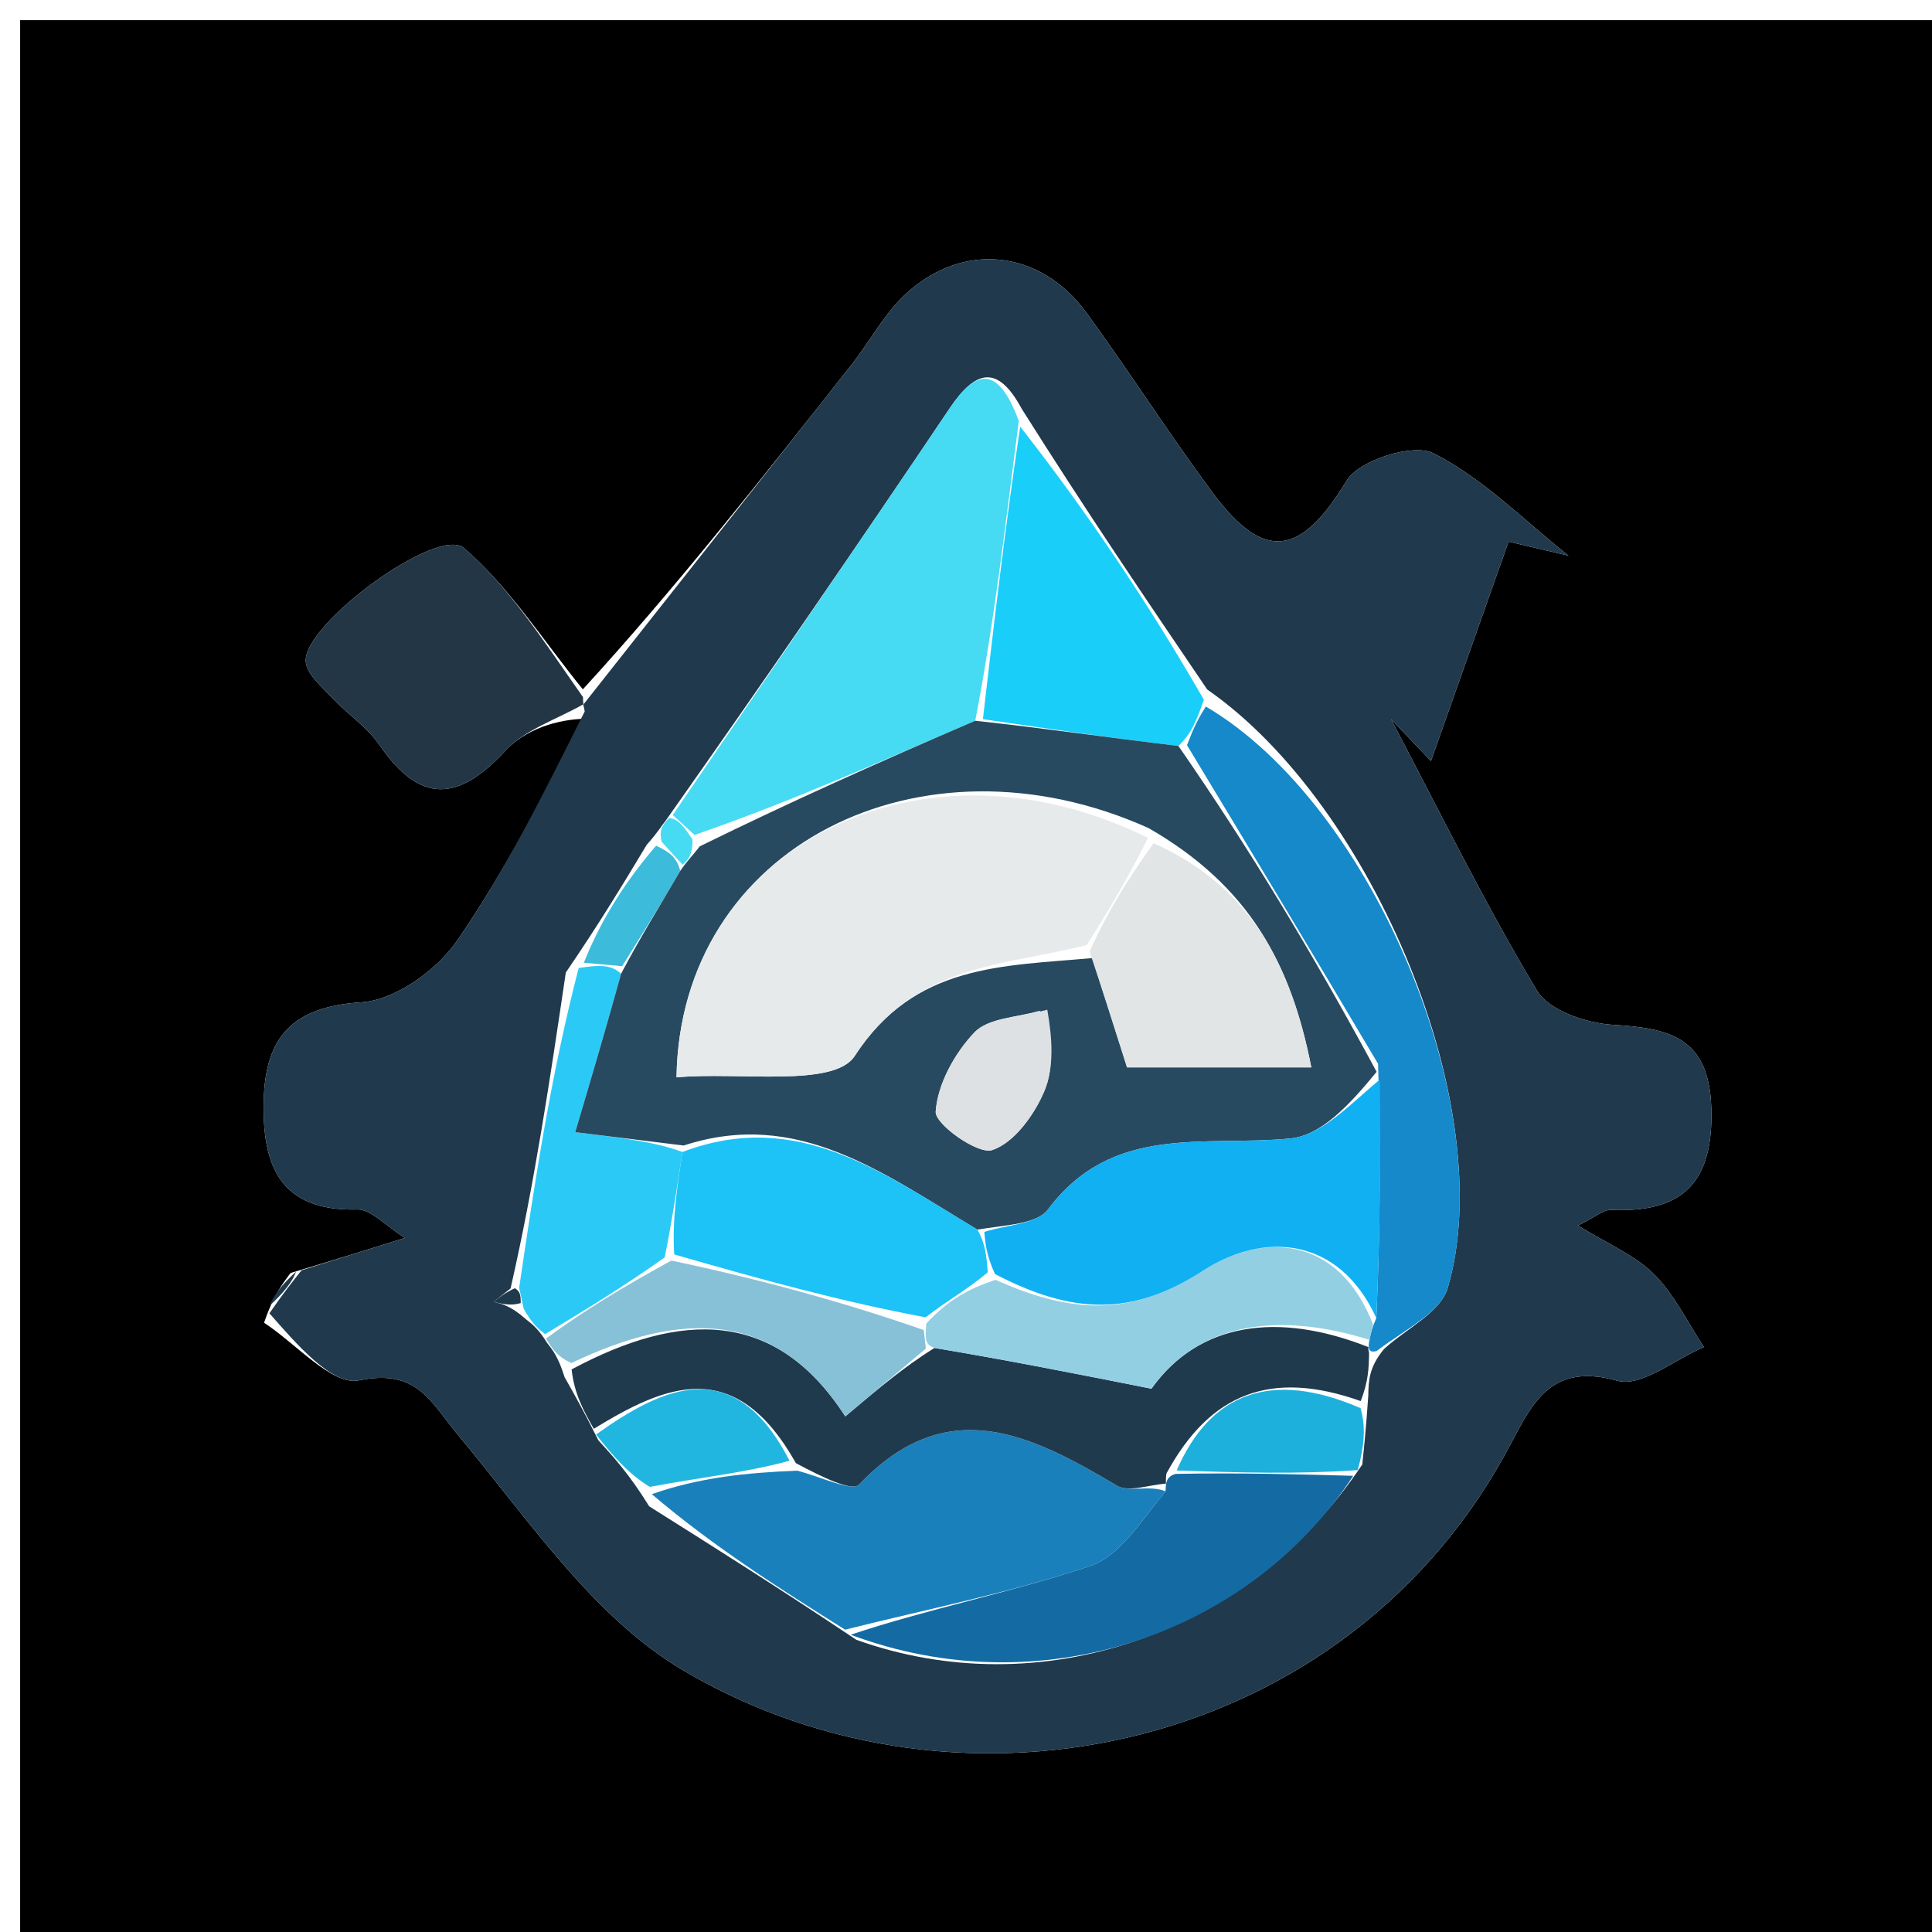 <svg version="1.1" id="Layer_1" xmlns="http://www.w3.org/2000/svg" xmlns:xlink="http://www.w3.org/1999/xlink" x="0px" y="0px"
	 width="100%" viewBox="0 0 96 96" enable-background="new 0 0 96 96" xml:space="preserve">
<path fill="#000000" opacity="1" stroke="none" 
	d="
M59,97 
	C39.333,97 20.167,97 1,97 
	C1,65 1,33 1,1 
	C33,1 65,1 97,1 
	C97,33 97,65 97,97 
	C84.5,97 72,97 59,97 
M28.961,34.253 
	C27.026,31.877 25.341,29.213 23.06,27.236 
	C21.752,26.102 15.071,31.004 15.192,32.869 
	C15.233,33.489 15.971,34.105 16.474,34.644 
	C17.24,35.466 18.235,36.113 18.859,37.021 
	C20.869,39.949 22.762,39.846 25.106,37.309 
	C26.095,36.239 27.698,35.736 29.115,35.713 
	C27.012,39.417 25.118,43.266 22.705,46.755 
	C21.693,48.218 19.629,49.696 17.957,49.803 
	C14.546,50.02 13.19,51.51 13.105,54.659 
	C13.019,57.864 13.873,60.203 17.764,60.099 
	C18.429,60.082 19.116,60.881 20.125,61.51 
	C18.013,62.172 16.498,62.646 14.44,63.253 
	C14.005,63.829 13.57,64.405 13.12,65.726 
	C14.702,66.754 16.505,68.86 17.823,68.591 
	C20.753,67.994 21.371,69.641 22.801,71.355 
	C26.25,75.484 29.473,80.349 33.929,82.987 
	C47.865,91.235 67.092,86.98 75.093,71.698 
	C76.241,69.507 77.205,67.729 80.372,68.609 
	C81.557,68.938 83.221,67.543 84.666,66.934 
	C83.853,65.709 83.2,64.323 82.179,63.307 
	C81.229,62.362 79.886,61.812 78.407,60.897 
	C79.247,60.486 79.662,60.101 80.06,60.118 
	C83.63,60.27 85.152,58.747 85.033,55.047 
	C84.919,51.531 82.946,51.091 80.135,50.922 
	C78.817,50.842 76.961,50.212 76.368,49.221 
	C73.749,44.846 71.5,40.248 69.117,35.731 
	C69.779,36.426 70.442,37.121 71.104,37.815 
	C72.39,34.181 73.675,30.546 74.961,26.912 
	C75.952,27.144 76.944,27.377 77.936,27.609 
	C75.728,25.859 73.692,23.77 71.229,22.523 
	C70.22,22.012 67.534,22.861 66.915,23.882 
	C64.664,27.59 62.85,27.977 60.27,24.502 
	C58.097,21.577 56.138,18.494 53.991,15.548 
	C51.705,12.411 47.885,11.975 45.027,14.586 
	C43.95,15.569 43.238,16.945 42.32,18.111 
	C37.879,23.754 33.425,29.386 28.961,34.253 
z"/>
<path fill="#20394C" opacity="1" stroke="none" 
	d="
M14.984,63.12 
	C16.498,62.646 18.013,62.172 20.125,61.51 
	C19.116,60.881 18.429,60.082 17.764,60.099 
	C13.873,60.203 13.019,57.864 13.105,54.659 
	C13.19,51.51 14.546,50.02 17.957,49.803 
	C19.629,49.696 21.693,48.218 22.705,46.755 
	C25.118,43.266 27.012,39.417 29.054,35.352 
	C28.992,34.992 28.976,35.022 28.976,35.022 
	C33.425,29.386 37.879,23.754 42.32,18.111 
	C43.238,16.945 43.95,15.569 45.027,14.586 
	C47.885,11.975 51.705,12.411 53.991,15.548 
	C56.138,18.494 58.097,21.577 60.27,24.502 
	C62.85,27.977 64.664,27.59 66.915,23.882 
	C67.534,22.861 70.22,22.012 71.229,22.523 
	C73.692,23.77 75.728,25.859 77.936,27.609 
	C76.944,27.377 75.952,27.144 74.961,26.912 
	C73.675,30.546 72.39,34.181 71.104,37.815 
	C70.442,37.121 69.779,36.426 69.117,35.731 
	C71.5,40.248 73.749,44.846 76.368,49.221 
	C76.961,50.212 78.817,50.842 80.135,50.922 
	C82.946,51.091 84.919,51.531 85.033,55.047 
	C85.152,58.747 83.63,60.27 80.06,60.118 
	C79.662,60.101 79.247,60.486 78.407,60.897 
	C79.886,61.812 81.229,62.362 82.179,63.307 
	C83.2,64.323 83.853,65.709 84.666,66.934 
	C83.221,67.543 81.557,68.938 80.372,68.609 
	C77.205,67.729 76.241,69.507 75.093,71.698 
	C67.092,86.98 47.865,91.235 33.929,82.987 
	C29.473,80.349 26.25,75.484 22.801,71.355 
	C21.371,69.641 20.753,67.994 17.823,68.591 
	C16.505,68.86 14.702,66.754 13.387,65.257 
	C14.097,64.232 14.541,63.676 14.984,63.12 
M32.135,41.979 
	C30.967,43.918 29.799,45.858 28.115,48.324 
	C27.342,53.549 26.568,58.773 25.37,64.022 
	C25.087,64.245 24.805,64.467 24.522,64.689 
	C24.959,64.793 25.397,64.897 26.122,65.543 
	C26.443,65.793 26.765,66.043 27.183,66.726 
	C27.464,67.082 27.745,67.438 28.052,68.425 
	C28.536,69.282 29.021,70.139 29.73,71.565 
	C30.506,72.417 31.282,73.27 32.257,74.848 
	C35.501,76.891 38.746,78.934 42.549,81.48 
	C51.628,84.734 62.007,81.309 67.691,72.768 
	C67.786,71.86 67.881,70.953 67.989,69.343 
	C68.002,68.639 68.016,67.936 68.774,67.03 
	C69.861,66.03 71.578,65.215 71.937,64 
	C74.536,55.188 68.275,40.01 59.987,34.262 
	C56.959,29.799 53.931,25.335 50.763,20.304 
	C49.581,18.113 48.488,18.356 47.189,20.287 
	C42.64,27.049 38.021,33.765 33.077,40.778 
	C32.88,41.013 32.749,41.28 32.135,41.979 
z"/>
<path fill="#233646" opacity="1" stroke="none" 
	d="
M29.007,34.983 
	C27.698,35.736 26.095,36.239 25.106,37.309 
	C22.762,39.846 20.869,39.949 18.859,37.021 
	C18.235,36.113 17.24,35.466 16.474,34.644 
	C15.971,34.105 15.233,33.489 15.192,32.869 
	C15.071,31.004 21.752,26.102 23.06,27.236 
	C25.341,29.213 27.026,31.877 28.968,34.638 
	C28.976,35.022 28.992,34.992 29.007,34.983 
z"/>
<path fill="#203A4D" opacity="1" stroke="none" 
	d="
M14.712,63.186 
	C14.541,63.676 14.097,64.232 13.394,64.885 
	C13.57,64.405 14.005,63.829 14.712,63.186 
z"/>
<path fill="#1A80BB" opacity="1" stroke="none" 
	d="
M41.99,80.977 
	C38.746,78.934 35.501,76.891 32.387,74.244 
	C34.777,73.412 37.037,73.183 39.615,73.076 
	C40.877,73.413 42.345,74.126 42.686,73.768 
	C47.052,69.175 51.212,71.275 55.499,73.82 
	C56.085,74.168 57.112,73.773 57.913,74.1 
	C56.664,75.626 55.622,77.329 54.172,77.814 
	C50.203,79.142 46.062,79.958 41.99,80.977 
z"/>
<path fill="#203A4D" opacity="1" stroke="none" 
	d="
M57.934,73.722 
	C57.112,73.773 56.085,74.168 55.499,73.82 
	C51.212,71.275 47.052,69.175 42.686,73.768 
	C42.345,74.126 40.877,73.413 39.549,72.704 
	C36.511,67.305 33.048,68.831 29.505,70.996 
	C29.021,70.139 28.536,69.282 28.403,68.045 
	C33.833,65.136 38.55,65.028 42.002,70.381 
	C43.764,68.898 44.884,67.954 46.429,66.979 
	C50.097,67.591 53.339,68.235 57.215,69.004 
	C59.582,65.682 63.539,65.17 67.998,66.938 
	C67.972,67.037 68.03,67.233 68.03,67.233 
	C68.016,67.936 68.002,68.639 67.611,69.619 
	C63.173,68.044 60.14,69.209 57.967,73.204 
	C57.921,73.373 57.934,73.722 57.934,73.722 
z"/>
<path fill="#46DAF3" opacity="1" stroke="none" 
	d="
M33.428,40.498 
	C38.021,33.765 42.64,27.049 47.189,20.287 
	C48.488,18.356 49.581,18.113 50.623,20.915 
	C49.935,26.262 49.388,30.999 48.459,35.814 
	C43.676,37.869 39.273,39.844 34.511,41.488 
	C33.91,40.937 33.669,40.718 33.428,40.498 
z"/>
<path fill="#1ACEFA" opacity="1" stroke="none" 
	d="
M48.84,35.735 
	C49.388,30.999 49.935,26.262 50.693,21.198 
	C53.931,25.335 56.959,29.799 59.821,34.772 
	C59.431,35.863 59.206,36.445 58.555,37.065 
	C55.032,36.647 51.936,36.191 48.84,35.735 
z"/>
<path fill="#146BA3" opacity="1" stroke="none" 
	d="
M57.913,74.1 
	C57.934,73.722 57.921,73.373 58.422,73.236 
	C61.696,73.177 64.468,73.255 67.241,73.333 
	C62.007,81.309 51.628,84.734 42.269,81.229 
	C46.062,79.958 50.203,79.142 54.172,77.814 
	C55.622,77.329 56.664,75.626 57.913,74.1 
z"/>
<path fill="#1589C9" opacity="1" stroke="none" 
	d="
M58.982,37.028 
	C59.206,36.445 59.431,35.863 59.918,35.108 
	C68.275,40.01 74.536,55.188 71.937,64 
	C71.578,65.215 69.861,66.03 68.402,67.132 
	C68.03,67.233 67.972,67.037 68.029,66.677 
	C68.132,66.15 68.179,65.981 68.39,65.495 
	C68.582,61.198 68.61,57.219 68.476,52.861 
	C65.204,47.331 62.093,42.179 58.982,37.028 
z"/>
<path fill="#2BCAF6" opacity="1" stroke="none" 
	d="
M27.086,66.293 
	C26.765,66.043 26.443,65.793 26.018,65.019 
	C25.875,64.329 25.835,64.163 25.795,63.997 
	C26.568,58.773 27.342,53.549 28.753,48.1 
	C29.899,47.921 30.406,47.966 30.861,48.384 
	C30.097,51.151 29.386,53.545 28.582,56.257 
	C31.141,56.572 32.556,56.746 33.911,57.241 
	C33.625,59.099 33.4,60.636 33.029,62.48 
	C30.951,63.956 29.019,65.124 27.086,66.293 
z"/>
<path fill="#86C1D7" opacity="1" stroke="none" 
	d="
M27.135,66.51 
	C29.019,65.124 30.951,63.956 33.357,62.637 
	C37.841,63.585 41.852,64.683 45.9,66.089 
	C45.958,66.601 45.981,66.806 46.005,67.011 
	C44.884,67.954 43.764,68.898 42.002,70.381 
	C38.55,65.028 33.833,65.136 28.39,67.729 
	C27.745,67.438 27.464,67.082 27.135,66.51 
z"/>
<path fill="#21B6E0" opacity="1" stroke="none" 
	d="
M29.618,71.28 
	C33.048,68.831 36.511,67.305 39.232,72.582 
	C37.037,73.183 34.777,73.412 32.287,73.882 
	C31.282,73.27 30.506,72.417 29.618,71.28 
z"/>
<path fill="#1EB0DC" opacity="1" stroke="none" 
	d="
M67.466,73.05 
	C64.468,73.255 61.696,73.177 58.468,73.067 
	C60.14,69.209 63.173,68.044 67.605,69.971 
	C67.881,70.953 67.786,71.86 67.466,73.05 
z"/>
<path fill="#3CBBDA" opacity="1" stroke="none" 
	d="
M30.914,48.01 
	C30.406,47.966 29.899,47.921 29.011,47.837 
	C29.799,45.858 30.967,43.918 32.602,42.022 
	C33.352,42.365 33.635,42.665 33.804,43.27 
	C32.765,45.053 31.839,46.532 30.914,48.01 
z"/>
<path fill="#203A4D" opacity="1" stroke="none" 
	d="
M25.582,64.01 
	C25.835,64.163 25.875,64.329 25.875,64.748 
	C25.397,64.897 24.959,64.793 24.522,64.689 
	C24.805,64.467 25.087,64.245 25.582,64.01 
z"/>
<path fill="#46DAF3" opacity="1" stroke="none" 
	d="
M33.918,42.965 
	C33.635,42.665 33.352,42.365 32.876,41.822 
	C32.749,41.28 32.88,41.013 33.253,40.638 
	C33.669,40.718 33.91,40.937 34.412,41.722 
	C34.42,42.514 34.169,42.74 33.918,42.965 
z"/>
<path fill="#92CFE3" opacity="1" stroke="none" 
	d="
M46.429,66.979 
	C45.981,66.806 45.958,66.601 46.027,65.764 
	C47.116,64.589 48.113,64.046 49.466,63.593 
	C53.233,65.281 56.215,65.452 59.769,63.144 
	C62.754,61.205 66.519,61.4 68.225,65.813 
	C68.179,65.981 68.132,66.15 68.054,66.578 
	C63.539,65.17 59.582,65.682 57.215,69.004 
	C53.339,68.235 50.097,67.591 46.429,66.979 
z"/>
<path fill="#284A60" opacity="1" stroke="none" 
	d="
M33.804,43.27 
	C34.169,42.74 34.42,42.514 34.771,42.054 
	C39.273,39.844 43.676,37.869 48.459,35.814 
	C51.936,36.191 55.032,36.647 58.555,37.065 
	C62.093,42.179 65.204,47.331 68.405,53.259 
	C67.041,54.919 65.647,56.42 64.121,56.569 
	C59.849,56.987 55.285,55.811 52.076,60.095 
	C51.518,60.839 49.991,60.858 48.566,61.099 
	C43.856,58.279 39.636,55.07 33.972,56.92 
	C32.556,56.746 31.141,56.572 28.582,56.257 
	C29.386,53.545 30.097,51.151 30.861,48.384 
	C31.839,46.532 32.765,45.053 33.804,43.27 
M54.277,47.606 
	C54.812,49.291 55.347,50.976 56.003,53.039 
	C58.5,53.039 61.575,53.039 65.159,53.039 
	C64.149,47.878 62.078,44.024 57.071,41.147 
	C45.754,36.057 33.788,42.071 33.616,53.533 
	C36.705,53.245 41.441,54.059 42.47,52.471 
	C45.446,47.879 49.834,48.014 54.277,47.606 
M51.659,50.226 
	C50.554,50.558 49.116,50.572 48.423,51.297 
	C47.434,52.332 46.591,53.861 46.494,55.236 
	C46.45,55.861 48.59,57.381 49.297,57.149 
	C50.389,56.789 51.395,55.398 51.893,54.216 
	C52.407,52.993 52.272,51.496 51.659,50.226 
z"/>
<path fill="#10B0F3" opacity="1" stroke="none" 
	d="
M48.911,61.212 
	C49.991,60.858 51.518,60.839 52.076,60.095 
	C55.285,55.811 59.849,56.987 64.121,56.569 
	C65.647,56.42 67.041,54.919 68.566,53.637 
	C68.61,57.219 68.582,61.198 68.39,65.495 
	C66.519,61.4 62.754,61.205 59.769,63.144 
	C56.215,65.452 53.233,65.281 49.44,63.307 
	C49.009,62.358 48.96,61.785 48.911,61.212 
z"/>
<path fill="#1DC2F6" opacity="1" stroke="none" 
	d="
M48.566,61.099 
	C48.96,61.785 49.009,62.358 49.084,63.217 
	C48.113,64.046 47.116,64.589 45.992,65.457 
	C41.852,64.683 37.841,63.585 33.502,62.331 
	C33.4,60.636 33.625,59.099 33.911,57.241 
	C39.636,55.07 43.856,58.279 48.566,61.099 
z"/>
<path fill="#E7EAEB" opacity="1" stroke="none" 
	d="
M54.007,46.958 
	C49.834,48.014 45.446,47.879 42.47,52.471 
	C41.441,54.059 36.705,53.245 33.616,53.533 
	C33.788,42.071 45.754,36.057 57.042,41.632 
	C56.01,43.731 55.009,45.345 54.007,46.958 
z"/>
<path fill="#E1E5E6" opacity="1" stroke="none" 
	d="
M54.142,47.282 
	C55.009,45.345 56.01,43.731 57.321,41.899 
	C62.078,44.024 64.149,47.878 65.159,53.039 
	C61.575,53.039 58.5,53.039 56.003,53.039 
	C55.347,50.976 54.812,49.291 54.142,47.282 
z"/>
<path fill="#DDE1E4" opacity="1" stroke="none" 
	d="
M52.04,50.173 
	C52.272,51.496 52.407,52.993 51.893,54.216 
	C51.395,55.398 50.389,56.789 49.297,57.149 
	C48.59,57.381 46.45,55.861 46.494,55.236 
	C46.591,53.861 47.434,52.332 48.423,51.297 
	C49.116,50.572 50.554,50.558 52.04,50.173 
z"/>
</svg>